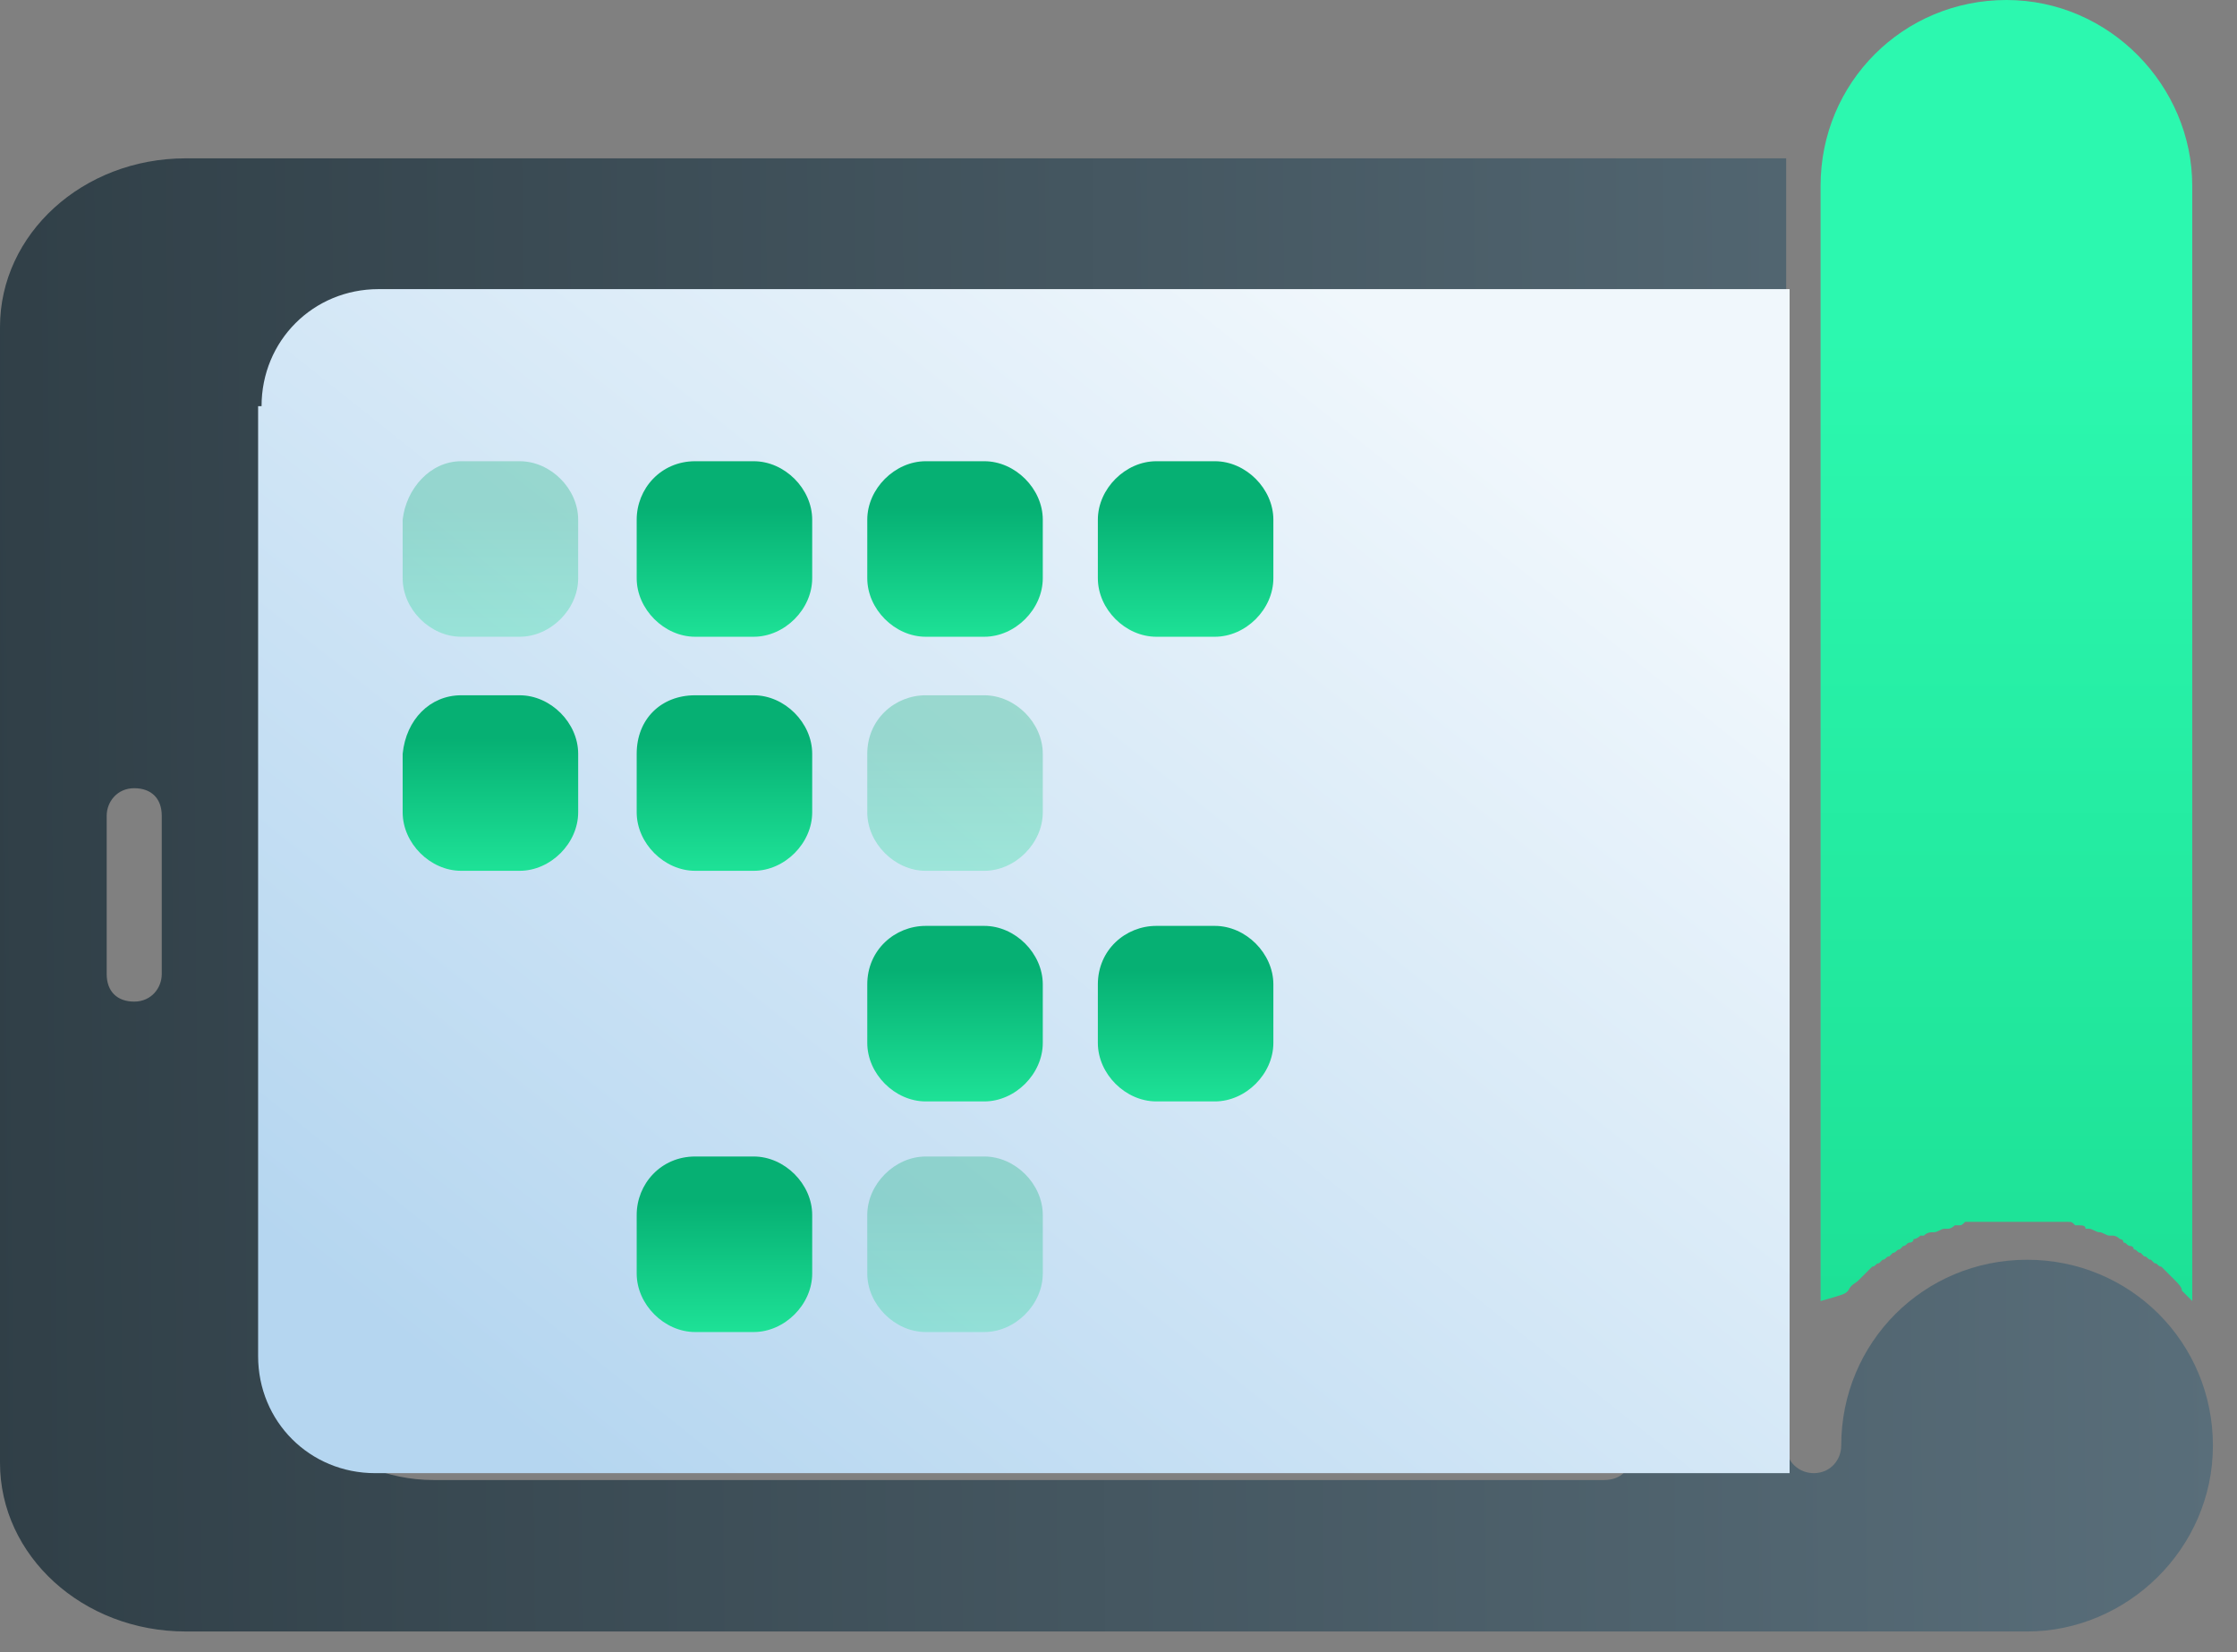 <?xml version="1.0" encoding="utf-8"?>
<!-- Generator: Adobe Illustrator 25.0.0, SVG Export Plug-In . SVG Version: 6.00 Build 0)  -->
<svg version="1.1" id="Ebene_1" xmlns="http://www.w3.org/2000/svg" xmlns:xlink="http://www.w3.org/1999/xlink" x="0px" y="0px"
	 viewBox="0 0 65 48" style="enable-background:new 0 0 65 48;" xml:space="preserve">
<rect x="0" y="0" width="65" height="48" fill="#808080" stroke="none"/>
<style type="text/css">
	.st0{fill:url(#Path_2_);}
	.st1{fill:url(#Shape_1_);}
	.st2{fill:url(#Path_3_);}
	.st3{opacity:0.3;fill:url(#Rectangle_11_);enable-background:new    ;}
	.st4{fill:url(#Rectangle_12_);}
	.st5{fill:url(#Rectangle_13_);}
	.st6{fill:url(#Rectangle_14_);}
	.st7{fill:url(#Rectangle_15_);}
	.st8{fill:url(#Rectangle_16_);}
	.st9{fill:url(#Rectangle_17_);}
	.st10{opacity:0.3;fill:url(#Rectangle_18_);enable-background:new    ;}
	.st11{opacity:0.3;fill:url(#Rectangle_19_);enable-background:new    ;}
	.st12{fill:url(#Rectangle_20_);}
	.st13{fill:url(#Rectangle_21_);}
</style>
<desc>Created with Sketch.</desc>
<g id="Welcome">
	<g id="Release-Content-_x7C_-USP-small" transform="translate(-241, -314)">
		<g id="USP" transform="translate(155, 311)">
			<g id="icon_flexible" transform="translate(86, 3)">
				
					<linearGradient id="Path_2_" gradientUnits="userSpaceOnUse" x1="-588.772" y1="399.228" x2="-588.772" y2="398.485" gradientTransform="matrix(10.703 0 0 -37.728 6360.756 15071.689)">
					<stop  offset="0" style="stop-color:#2CF8AF"/>
					<stop  offset="1" style="stop-color:#1DE196"/>
				</linearGradient>
				<path id="Path" class="st0" d="M53.7,37.5C53.7,37.5,53.7,37.5,53.7,37.5c0.1-0.2,0.2-0.2,0.3-0.3c0,0,0,0,0.1-0.1
					c0.1-0.1,0.1-0.1,0.2-0.2c0,0,0.1-0.1,0.1-0.1c0.1,0,0.1-0.1,0.2-0.1c0,0,0.1-0.1,0.1-0.1c0.1,0,0.1-0.1,0.2-0.1
					c0,0,0.1-0.1,0.1-0.1c0.1,0,0.1-0.1,0.2-0.1c0,0,0.1-0.1,0.1-0.1c0.1,0,0.1-0.1,0.2-0.1c0,0,0.1,0,0.1-0.1
					c0.1,0,0.2-0.1,0.2-0.1c0,0,0.1,0,0.1,0c0.1-0.1,0.2-0.1,0.3-0.1c0,0,0,0,0,0c0.1,0,0.2-0.1,0.3-0.1l0.1,0
					c0.1,0,0.2-0.1,0.2-0.1c0,0,0.1,0,0.1,0c0.1,0,0.1,0,0.2-0.1c0,0,0.1,0,0.1,0c0.1,0,0.1,0,0.2,0c0,0,0.1,0,0.1,0
					c0.1,0,0.2,0,0.2,0c0,0,0.1,0,0.1,0c0.1,0,0.2,0,0.3,0c0,0,0.1,0,0.1,0c0.1,0,0.3,0,0.4,0c0.1,0,0.3,0,0.4,0c0,0,0.1,0,0.1,0
					c0.1,0,0.2,0,0.3,0c0,0,0.1,0,0.1,0c0.1,0,0.2,0,0.2,0c0,0,0.1,0,0.1,0c0.1,0,0.1,0,0.2,0c0,0,0.1,0,0.1,0c0.1,0,0.1,0,0.2,0.1
					c0,0,0.1,0,0.1,0c0.1,0,0.2,0,0.2,0.1l0.1,0c0.1,0,0.2,0.1,0.3,0.1c0,0,0,0,0,0c0.1,0,0.2,0.1,0.3,0.1c0,0,0.1,0,0.1,0
					c0.1,0,0.2,0.1,0.2,0.1c0,0,0.1,0,0.1,0.1c0.1,0,0.1,0.1,0.2,0.1c0,0,0.1,0,0.1,0.1c0.1,0,0.1,0.1,0.2,0.1c0,0,0.1,0.1,0.1,0.1
					c0.1,0,0.1,0.1,0.2,0.1c0,0,0.1,0.1,0.1,0.1c0.1,0,0.1,0.1,0.2,0.1c0,0,0.1,0.1,0.1,0.1c0.1,0.1,0.1,0.1,0.2,0.2
					c0,0,0,0,0.1,0.1c0.1,0.1,0.2,0.2,0.2,0.3c0,0,0,0,0.1,0.1c0.1,0.1,0.1,0.1,0.2,0.2c0,0,0,0,0,0V5.4c0-2.9-2.4-5.4-5.4-5.4
					s-5.4,2.4-5.4,5.4v32.4c0,0,0,0,0,0C53.6,37.6,53.6,37.6,53.7,37.5L53.7,37.5z"/>
				
					<linearGradient id="Shape_1_" gradientUnits="userSpaceOnUse" x1="-639.895" y1="400.112" x2="-638.866" y2="400.118" gradientTransform="matrix(64.218 0 0 -42.814 41091.375 17156.59)">
					<stop  offset="0" style="stop-color:#303F47"/>
					<stop  offset="1" style="stop-color:#596E7A"/>
				</linearGradient>
				<path id="Shape" class="st1" d="M5.4,47.4h53.5c2.9,0,5.4-2.4,5.4-5.4s-2.4-5.4-5.4-5.4s-5.4,2.4-5.4,5.4c0,0.4-0.3,0.8-0.8,0.8
					c-0.4,0-0.8-0.3-0.8-0.8V5.4c0-0.3,0-0.5,0-0.8H5.4C2.4,4.6,0,6.8,0,9.5v33C0,45.2,2.4,47.4,5.4,47.4L5.4,47.4z M7.6,14
					c0-2.7,2.2-4.8,5-4.8h34c0.4,0,0.8,0.3,0.8,0.8c0,0.4-0.3,0.8-0.8,0.8h-34c-1.9,0-3.5,1.5-3.5,3.3v24c0,1.8,1.5,3.3,3.5,3.3h34
					c0.4,0,0.8,0.3,0.8,0.8s-0.3,0.8-0.8,0.8h-34c-2.7,0-5-2.2-5-4.8V14z M37.5,17.6v-3.1h3.1v3.1H37.5z M40.5,20.6v3.1h-3.1v-3.1
					H40.5z M31.3,23.7v-3.1h3.1v3.1H31.3z M34.4,26.8v3.1h-3.1v-3.1H34.4z M31.3,17.6v-3.1h3.1v3.1H31.3z M25.2,23.7v-3.1h3.1v3.1
					H25.2z M28.3,26.8v3.1h-3.1v-3.1H28.3z M25.2,17.6v-3.1h3.1v3.1H25.2z M19.1,29.8v-3.1h3.1v3.1H19.1z M22.2,32.9v3.1h-3.1v-3.1
					H22.2z M19.1,23.7v-3.1h3.1v3.1H19.1z M19.1,17.6v-3.1h3.1v3.1H19.1z M13,29.8v-3.1h3.1v3.1H13z M16.1,32.9v3.1H13v-3.1H16.1z
					 M13,23.7v-3.1h3.1v3.1H13z M13,17.6v-3.1h3.1v3.1H13z M3.1,23.7c0-0.4,0.3-0.8,0.8-0.8s0.8,0.3,0.8,0.8v4.6
					c0,0.4-0.3,0.8-0.8,0.8s-0.8-0.3-0.8-0.8V23.7z"/>
				
					<linearGradient id="Path_3_" gradientUnits="userSpaceOnUse" x1="-635.259" y1="397.675" x2="-634.507" y2="398.407" gradientTransform="matrix(44.436 0 0 -34.44 28240.959 13735.361)">
					<stop  offset="0" style="stop-color:#B5D6F0"/>
					<stop  offset="1" style="stop-color:#F0F7FC"/>
				</linearGradient>
				<path id="Path_1_" class="st2" d="M7.6,11.8c0-1.9,1.5-3.4,3.4-3.4H52v34.4H10.9c-1.9,0-3.4-1.5-3.4-3.4V11.8z"/>
				
					<linearGradient id="Rectangle_11_" gradientUnits="userSpaceOnUse" x1="-520.532" y1="337.514" x2="-520.532" y2="336.77" gradientTransform="matrix(5.04 0 0 -5.04 2637.76 1715.8)">
					<stop  offset="0" style="stop-color:#06B073"/>
					<stop  offset="1" style="stop-color:#1DE196"/>
				</linearGradient>
				<path id="Rectangle" class="st3" d="M13.4,13.4h1.7c0.9,0,1.7,0.8,1.7,1.7v1.7c0,0.9-0.8,1.7-1.7,1.7h-1.7
					c-0.9,0-1.7-0.8-1.7-1.7v-1.7C11.8,14.2,12.5,13.4,13.4,13.4z"/>
				
					<linearGradient id="Rectangle_12_" gradientUnits="userSpaceOnUse" x1="-520.532" y1="337.514" x2="-520.532" y2="336.77" gradientTransform="matrix(5.04 0 0 -5.04 2637.76 1722.52)">
					<stop  offset="0" style="stop-color:#06B073"/>
					<stop  offset="1" style="stop-color:#1DE196"/>
				</linearGradient>
				<path id="Rectangle_1_" class="st4" d="M13.4,20.2h1.7c0.9,0,1.7,0.8,1.7,1.7v1.7c0,0.9-0.8,1.7-1.7,1.7h-1.7
					c-0.9,0-1.7-0.8-1.7-1.7v-1.7C11.8,20.9,12.5,20.2,13.4,20.2z"/>
				
					<linearGradient id="Rectangle_13_" gradientUnits="userSpaceOnUse" x1="-520.532" y1="337.514" x2="-520.532" y2="336.77" gradientTransform="matrix(5.04 0 0 -5.04 2644.48 1715.8)">
					<stop  offset="0" style="stop-color:#06B073"/>
					<stop  offset="1" style="stop-color:#1DE196"/>
				</linearGradient>
				<path id="Rectangle_2_" class="st5" d="M20.2,13.4h1.7c0.9,0,1.7,0.8,1.7,1.7v1.7c0,0.9-0.8,1.7-1.7,1.7h-1.7
					c-0.9,0-1.7-0.8-1.7-1.7v-1.7C18.5,14.2,19.2,13.4,20.2,13.4z"/>
				
					<linearGradient id="Rectangle_14_" gradientUnits="userSpaceOnUse" x1="-520.532" y1="337.514" x2="-520.532" y2="336.77" gradientTransform="matrix(5.04 0 0 -5.04 2644.48 1735.96)">
					<stop  offset="0" style="stop-color:#06B073"/>
					<stop  offset="1" style="stop-color:#1DE196"/>
				</linearGradient>
				<path id="Rectangle_3_" class="st6" d="M20.2,33.6h1.7c0.9,0,1.7,0.8,1.7,1.7V37c0,0.9-0.8,1.7-1.7,1.7h-1.7
					c-0.9,0-1.7-0.8-1.7-1.7v-1.7C18.5,34.4,19.2,33.6,20.2,33.6z"/>
				
					<linearGradient id="Rectangle_15_" gradientUnits="userSpaceOnUse" x1="-520.532" y1="337.514" x2="-520.532" y2="336.77" gradientTransform="matrix(5.04 0 0 -5.04 2644.48 1722.52)">
					<stop  offset="0" style="stop-color:#06B073"/>
					<stop  offset="1" style="stop-color:#1DE196"/>
				</linearGradient>
				<path id="Rectangle_4_" class="st7" d="M20.2,20.2h1.7c0.9,0,1.7,0.8,1.7,1.7v1.7c0,0.9-0.8,1.7-1.7,1.7h-1.7
					c-0.9,0-1.7-0.8-1.7-1.7v-1.7C18.5,20.9,19.2,20.2,20.2,20.2z"/>
				
					<linearGradient id="Rectangle_16_" gradientUnits="userSpaceOnUse" x1="-520.532" y1="337.514" x2="-520.532" y2="336.77" gradientTransform="matrix(5.04 0 0 -5.04 2651.2 1729.24)">
					<stop  offset="0" style="stop-color:#06B073"/>
					<stop  offset="1" style="stop-color:#1DE196"/>
				</linearGradient>
				<path id="Rectangle_5_" class="st8" d="M26.9,26.9h1.7c0.9,0,1.7,0.8,1.7,1.7v1.7c0,0.9-0.8,1.7-1.7,1.7h-1.7
					c-0.9,0-1.7-0.8-1.7-1.7v-1.7C25.2,27.6,26,26.9,26.9,26.9z"/>
				
					<linearGradient id="Rectangle_17_" gradientUnits="userSpaceOnUse" x1="-520.532" y1="337.514" x2="-520.532" y2="336.77" gradientTransform="matrix(5.04 0 0 -5.04 2651.2 1715.8)">
					<stop  offset="0" style="stop-color:#06B073"/>
					<stop  offset="1" style="stop-color:#1DE196"/>
				</linearGradient>
				<path id="Rectangle_6_" class="st9" d="M26.9,13.4h1.7c0.9,0,1.7,0.8,1.7,1.7v1.7c0,0.9-0.8,1.7-1.7,1.7h-1.7
					c-0.9,0-1.7-0.8-1.7-1.7v-1.7C25.2,14.2,26,13.4,26.9,13.4z"/>
				
					<linearGradient id="Rectangle_18_" gradientUnits="userSpaceOnUse" x1="-520.532" y1="337.514" x2="-520.532" y2="336.77" gradientTransform="matrix(5.04 0 0 -5.04 2651.2 1735.96)">
					<stop  offset="0" style="stop-color:#06B073"/>
					<stop  offset="1" style="stop-color:#1DE196"/>
				</linearGradient>
				<path id="Rectangle_7_" class="st10" d="M26.9,33.6h1.7c0.9,0,1.7,0.8,1.7,1.7V37c0,0.9-0.8,1.7-1.7,1.7h-1.7
					c-0.9,0-1.7-0.8-1.7-1.7v-1.7C25.2,34.4,26,33.6,26.9,33.6z"/>
				
					<linearGradient id="Rectangle_19_" gradientUnits="userSpaceOnUse" x1="-520.532" y1="337.514" x2="-520.532" y2="336.77" gradientTransform="matrix(5.04 0 0 -5.04 2651.2 1722.52)">
					<stop  offset="0" style="stop-color:#06B073"/>
					<stop  offset="1" style="stop-color:#1DE196"/>
				</linearGradient>
				<path id="Rectangle_8_" class="st11" d="M26.9,20.2h1.7c0.9,0,1.7,0.8,1.7,1.7v1.7c0,0.9-0.8,1.7-1.7,1.7h-1.7
					c-0.9,0-1.7-0.8-1.7-1.7v-1.7C25.2,20.9,26,20.2,26.9,20.2z"/>
				
					<linearGradient id="Rectangle_20_" gradientUnits="userSpaceOnUse" x1="-520.532" y1="337.514" x2="-520.532" y2="336.77" gradientTransform="matrix(5.04 0 0 -5.04 2657.92 1729.24)">
					<stop  offset="0" style="stop-color:#06B073"/>
					<stop  offset="1" style="stop-color:#1DE196"/>
				</linearGradient>
				<path id="Rectangle_9_" class="st12" d="M33.6,26.9h1.7c0.9,0,1.7,0.8,1.7,1.7v1.7c0,0.9-0.8,1.7-1.7,1.7h-1.7
					c-0.9,0-1.7-0.8-1.7-1.7v-1.7C31.9,27.6,32.7,26.9,33.6,26.9z"/>
				
					<linearGradient id="Rectangle_21_" gradientUnits="userSpaceOnUse" x1="-520.532" y1="337.514" x2="-520.532" y2="336.77" gradientTransform="matrix(5.04 0 0 -5.04 2657.92 1715.8)">
					<stop  offset="0" style="stop-color:#06B073"/>
					<stop  offset="1" style="stop-color:#1DE196"/>
				</linearGradient>
				<path id="Rectangle_10_" class="st13" d="M33.6,13.4h1.7c0.9,0,1.7,0.8,1.7,1.7v1.7c0,0.9-0.8,1.7-1.7,1.7h-1.7
					c-0.9,0-1.7-0.8-1.7-1.7v-1.7C31.9,14.2,32.7,13.4,33.6,13.4z"/>
			</g>
		</g>
	</g>
</g>
</svg>
